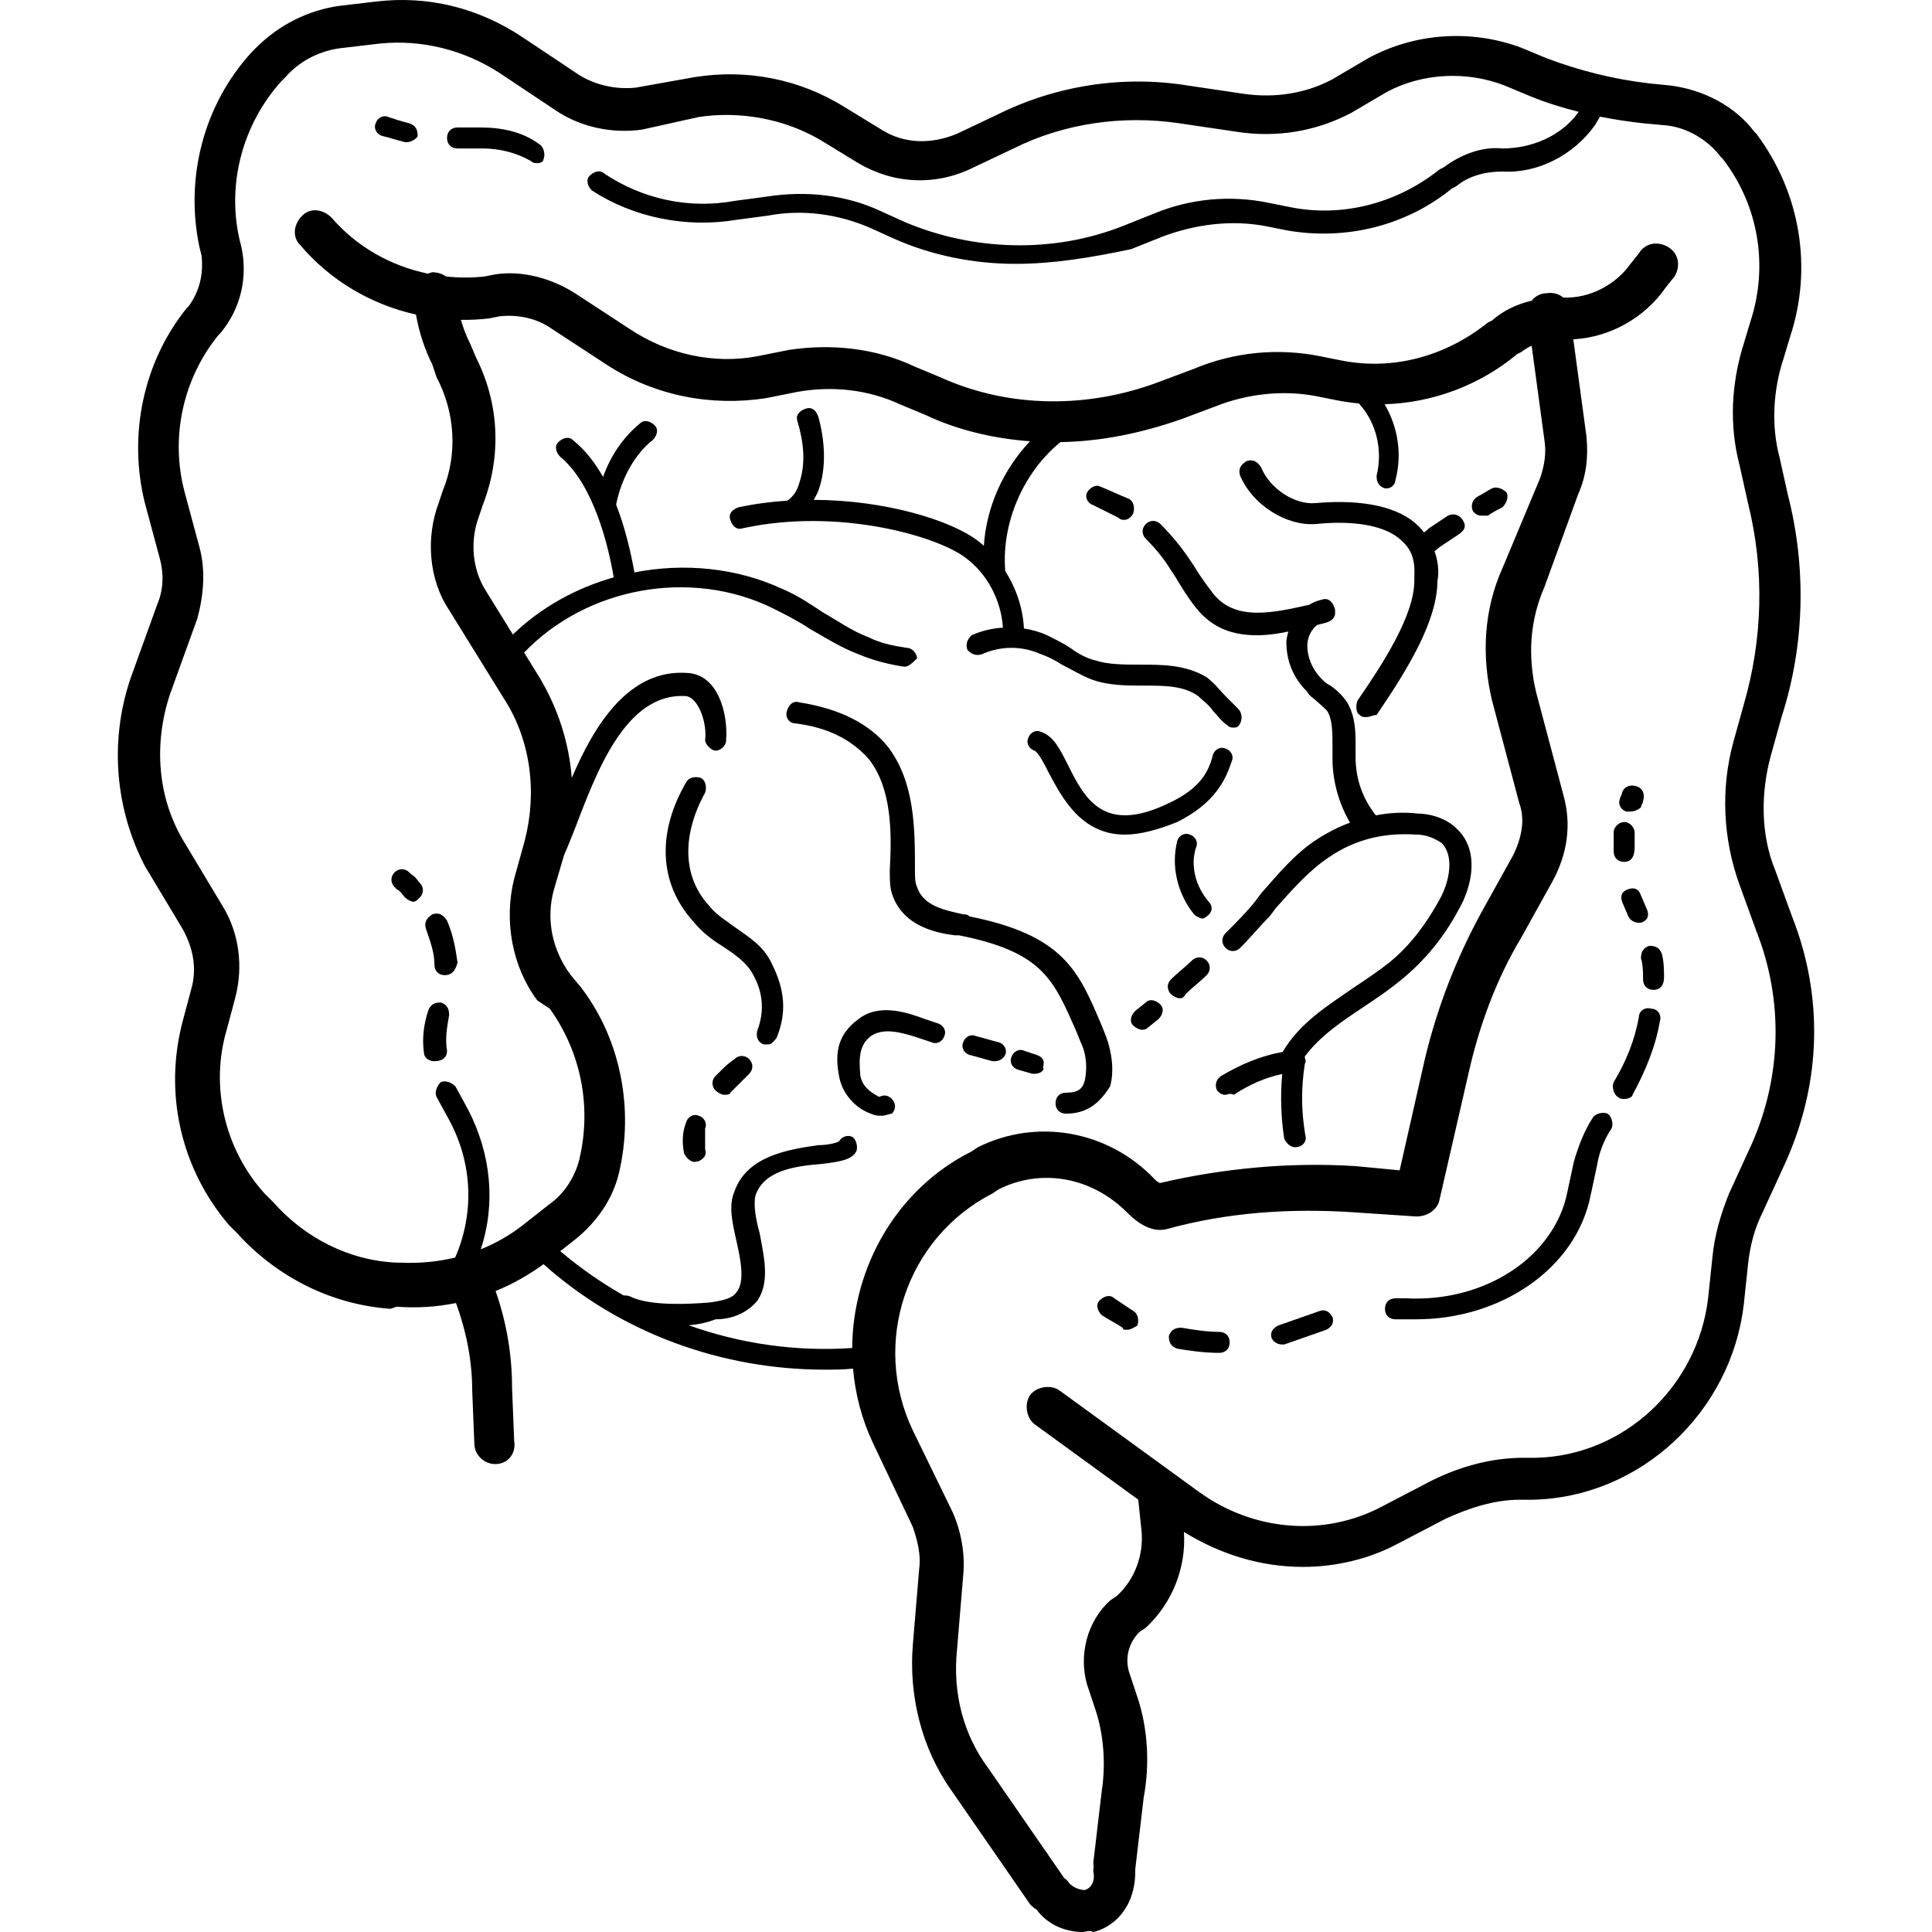 <?xml version="1.0" encoding="iso-8859-1"?>
<!-- Generator: Adobe Illustrator 19.0.0, SVG Export Plug-In . SVG Version: 6.00 Build 0)  -->
<svg version="1.1" id="Layer_1" xmlns="http://www.w3.org/2000/svg" xmlns:xlink="http://www.w3.org/1999/xlink" x="0px" y="0px"
	 viewBox="0 0 471.426 471.426" style="enable-background:new 0 0 471.426 471.426;" xml:space="preserve">
<g>
	<g>
		<g>
			<path d="M99.865,30.082c-2.048-0.512-3.584-1.024-5.12-1.536c-1.024-0.512-2.56,0-3.072,1.536c-0.512,1.024,0,2.56,1.536,3.072
				c2.048,0.512,3.584,1.024,5.632,1.536h0.512c1.024,0,2.56-1.024,2.56-1.536C101.913,31.618,101.401,30.594,99.865,30.082z"/>
			<path d="M131.609,35.202c-4.096-3.072-9.216-4.096-14.336-4.096h-2.56c-1.024,0-2.048,0-3.072,0c-1.536,0-2.56,1.024-2.56,2.56
				s1.024,2.56,2.56,2.56c1.024,0,2.56,0,3.584,0h2.56c4.096,0,8.192,1.024,11.776,3.072c0.512,0.512,1.024,0.512,1.536,0.512
				c1.024,0,1.536-0.512,1.536-1.024C133.145,37.762,132.633,35.714,131.609,35.202z"/>
			<path d="M106.009,258.946c2.048,0,3.072-1.024,3.072-2.56c-0.512-3.072,0-5.632,0.512-8.704c0-1.536-0.512-2.56-2.048-3.072
				c-1.536,0-2.56,0.512-3.072,2.048c-1.024,3.072-1.536,6.656-1.024,10.24C103.449,257.922,104.473,258.946,106.009,258.946z"/>
			<path d="M106.009,235.394c0,1.536,1.024,2.56,2.56,2.56c1.536,0,2.56-1.024,3.072-3.072c-0.512-3.584-1.024-6.656-2.56-10.24
				c-1.024-1.536-2.048-2.048-3.584-1.536c-1.536,1.024-2.048,2.048-1.536,3.584C104.985,229.762,106.009,232.322,106.009,235.394z"
				/>
			<path d="M96.793,216.962c1.024,0.512,1.536,1.536,2.048,2.048s1.536,1.024,2.048,1.024c0.512,0,1.024-0.512,1.536-1.024
				c1.024-1.024,1.024-2.56,0-3.584c-0.512-0.512-1.024-1.536-2.048-2.048l-0.512-0.512c-1.024-1.024-2.56-1.024-3.584,0
				c-1.024,1.024-1.024,2.56,0,3.584L96.793,216.962z"/>
			<path d="M437.273,223.618l-4.096-11.264c-3.584-8.704-3.584-18.944-1.024-28.16l2.56-9.216
				c5.632-17.408,6.144-36.352,1.536-54.272l-2.048-9.216c-2.048-7.68-1.536-16.384,1.024-24.064l1.536-5.12
				c5.632-16.896,2.56-35.328-8.192-49.664l-0.512-0.512c-4.608-6.144-12.288-10.24-20.48-11.264l-5.12-0.512
				c-8.704-1.024-16.896-3.072-25.088-6.144l-6.144-2.56c-12.288-4.608-26.112-3.584-37.376,2.56l-8.704,5.12
				c-6.656,3.584-14.336,4.608-21.504,3.584l-13.824-2.048c-15.872-2.56-32.256,0-46.592,7.168l-9.728,4.608
				c-6.144,2.56-12.8,2.56-18.432-1.024l-9.216-5.632c-10.752-6.656-23.552-9.216-36.352-7.168l-14.336,2.56
				c-4.608,0.512-9.728-0.512-13.824-3.072L127.513,9.09c-10.752-7.168-23.04-10.24-35.84-8.704L82.969,1.41
				c-7.68,1.024-14.848,4.608-20.48,10.24l-1.024,1.024c-11.776,12.8-16.384,30.72-12.8,47.616l0.512,2.048
				c0.512,4.608-0.512,8.704-3.072,12.288l-0.512,0.512c-10.752,13.312-14.336,31.232-10.24,47.616l3.584,13.312
				c1.024,3.584,1.024,7.68-0.512,11.264l-6.656,18.432c-5.12,15.36-3.584,31.744,3.584,45.568l9.216,15.36
				c2.56,4.608,3.584,9.728,2.048,14.848l-2.048,7.68c-4.608,17.408-0.512,35.84,11.264,49.664l2.048,2.048
				c9.728,10.752,23.04,17.408,37.376,18.432l1.536-0.512c4.93,0.379,9.789,0.053,14.475-0.895
				c2.529,6.931,3.957,14.151,3.957,21.375l0.512,12.8c0,3.072,2.56,5.12,5.12,5.12c3.072,0,5.12-2.56,4.608-5.632l-0.512-12.8
				c0-8.266-1.358-16.192-4.027-23.79c4.151-1.697,8.078-3.906,11.697-6.556c18.822,16.822,43.466,25.738,68.618,25.738
				c2.258,0,4.517-0.001,6.904-0.257c0.533,6.176,2.121,12.331,4.872,18.177l9.728,20.48c1.024,3.072,2.048,6.656,1.536,10.24
				l-1.536,18.432c-1.024,12.288,2.048,25.088,9.216,35.328l19.456,28.16c0.433,0.433,0.961,0.862,1.539,1.217
				c2.632,3.61,6.935,5.439,11.261,5.439c0.512,0,1.536-0.512,2.56,0c4.608-1.024,10.24-5.632,10.24-14.848
				c0-0.151-0.011-0.298-0.023-0.444c0.006-0.023,0.017-0.045,0.023-0.068l2.048-17.408c1.536-8.192,1.024-16.896-1.536-24.576
				l-2.048-6.144c-1.024-3.584,0-7.168,2.56-9.728l1.536-1.024c6.366-5.877,9.911-14.564,9.312-23.373
				c9.016,5.549,18.838,8.525,29.088,8.525c8.192,0,16.384-2.048,23.04-5.632l11.776-6.144c5.632-2.56,11.776-4.608,17.92-4.608
				h3.072c26.624-0.512,48.64-21.504,51.712-47.616l1.024-9.728c0.512-4.608,1.536-8.704,3.584-12.8l5.632-12.288
				C444.441,264.066,444.953,243.074,437.273,223.618z M168.041,323.375c1.878-0.137,4.029-0.497,6.576-1.452
				c4.608,0,8.192-2.048,10.24-4.608c3.072-4.608,1.536-10.752,0.512-16.384c-1.024-3.584-1.536-7.168-1.024-9.216
				c2.048-6.144,9.728-7.168,15.872-7.68c4.608-0.512,7.68-1.024,8.704-3.072c0.512-1.024,0-3.072-1.024-3.584
				c-1.024-0.512-2.56,0-3.072,1.024c-0.512,0.512-3.072,1.024-5.12,1.024c-7.168,1.024-17.408,2.56-20.48,11.264
				c-1.536,3.584-0.512,7.68,0.512,12.288c1.024,4.608,2.048,9.728,0,12.288c-1.024,1.536-3.072,2.048-6.656,2.56
				c-12.8,1.024-17.408-0.512-19.456-1.536c-0.491-0.164-0.977-0.213-1.435-0.184c-5.451-3.096-10.634-6.713-15.483-10.807
				l3.605-2.833c5.12-4.096,9.216-9.728,10.752-16.384c3.584-15.36,0.512-32.256-9.216-45.056l-2.56-3.072
				c-4.608-6.144-6.144-13.824-4.096-20.992l2.436-8.283c0.813-1.829,1.688-4.074,2.684-6.565
				c5.12-13.312,12.288-33.28,27.136-32.256c3.072,0.512,5.12,6.656,4.608,10.752c0,1.024,1.536,2.56,2.56,2.56
				s2.56-1.024,2.56-2.56c0.512-6.656-2.048-15.872-9.216-16.384c-14.517-1.21-22.997,12.824-28.447,25.595
				c-0.669-8.658-3.396-17.057-7.905-24.571l-3.723-6.013c15.398-16.068,40.745-20.533,60.555-10.883
				c3.072,1.536,6.144,3.072,9.216,5.12c3.584,2.048,7.68,4.608,11.776,6.144c3.584,1.536,7.68,2.56,11.264,3.072
				c1.024,0,2.048-1.024,3.072-2.048c0-1.024-1.024-2.56-2.56-2.56c-3.072-0.512-6.144-1.024-9.216-2.56
				c-4.096-1.536-7.68-4.096-11.264-6.144c-3.072-2.048-6.144-4.096-9.728-5.632c-11.236-5.226-24.07-6.442-36.193-4.075
				c-0.844-4.672-2.194-10.706-4.473-16.55c1.306-6.514,4.677-12.425,8.922-15.727c1.024-1.024,1.536-2.56,0.512-3.584
				c-1.024-1.024-2.56-1.536-3.584-0.512c-3.938,3.222-7.12,7.699-9.031,13.074c-1.967-3.458-4.371-6.592-7.353-8.978
				c-1.024-1.024-2.56-0.512-3.584,0.512c-1.024,1.024-0.512,2.56,0.512,3.584c8.028,6.611,11.698,21.492,13.024,29.389
				c-9.176,2.602-17.729,7.311-24.598,13.945l-6.858-11.078c-3.072-5.12-3.584-11.776-1.536-17.408l1.024-3.072
				c4.608-11.776,4.096-24.576-1.536-35.84l-1.536-3.584c-0.956-1.913-1.682-3.827-2.244-5.792c2.275,0.027,4.563-0.083,6.852-0.352
				l2.56-0.512c4.608-0.512,9.216,0.512,12.8,3.072l13.312,8.704c11.776,7.68,25.6,10.24,38.912,8.192l7.68-1.536
				c8.704-1.536,17.408-0.512,25.088,3.072l6.144,2.56c7.86,3.723,16.724,5.774,25.509,6.424
				c-6.557,6.956-10.619,15.964-11.261,25.504c-0.472-0.42-0.952-0.827-1.448-1.208c-6.496-4.967-22.403-9.932-40.058-10.005
				c0.427-0.725,0.822-1.472,1.146-2.283c2.048-5.632,1.536-12.288,0-17.92c-0.512-1.536-1.536-2.56-3.072-2.048
				c-1.536,0.512-2.56,1.536-2.048,3.072c1.536,5.12,2.048,10.24,0.512,14.848c-0.5,2.001-1.497,3.506-2.976,4.529
				c-3.945,0.258-7.929,0.776-11.872,1.615c-1.536,0.512-2.56,1.536-2.048,3.072c0.512,1.536,1.536,2.56,3.072,2.048
				c23.552-5.12,47.616,2.048,54.272,7.168c5.278,3.839,8.758,10.376,9.174,17.083c-2.664,0.176-5.285,0.792-7.638,1.861
				c-1.024,1.024-1.536,2.048-1.024,3.584c1.024,1.024,2.048,1.536,3.584,1.024c4.608-2.048,9.728-2.048,14.336,0
				c1.536,0.512,3.584,1.536,5.12,2.56c2.048,1.024,4.608,2.56,7.168,3.584c4.096,1.536,8.704,1.536,12.8,1.536
				c5.12,0,9.728,0,13.312,2.56c1.024,1.024,2.56,2.048,3.584,3.584c1.024,1.024,2.048,2.56,3.584,3.584
				c0.512,0.512,1.024,0.512,1.536,0.512c0.512,0,1.024,0,1.536-1.024c0.512-1.024,0.512-2.56-0.512-3.584s-2.048-2.048-3.072-3.072
				c-1.536-1.536-2.56-3.072-4.608-4.608c-5.12-3.072-10.752-3.072-16.384-3.072c-3.584,0-7.68,0-10.752-1.024
				c-2.048-0.512-4.096-1.536-6.144-3.072c-1.536-1.024-3.584-2.048-5.632-3.072c-1.77-0.804-3.692-1.355-5.669-1.654
				c-0.227-4.958-1.91-9.862-4.585-14.054c0.003-0.056,0.014-0.107,0.014-0.164c-0.888-11.546,4.393-23.854,13.491-31.262
				c9.839-0.153,19.678-2.159,29.517-5.602l8.192-3.072c7.68-3.072,16.384-4.096,24.576-2.56l5.12,1.024
				c1.798,0.359,3.61,0.612,5.427,0.776c0.066,0.084,0.127,0.169,0.205,0.248c4.096,4.608,5.632,11.264,4.096,17.408
				c0,1.536,0.512,2.56,2.048,3.072h0.512c1.024,0,2.048-1.024,2.048-2.048c1.676-6.287,0.605-12.915-2.646-18.483
				c11.644-0.348,23.141-4.569,32.342-12.237l1.024-0.512c0.754-0.603,1.604-1.106,2.508-1.531l3.123,23.035
				c0.512,3.072,0,6.144-1.024,9.216l-9.216,22.016c-4.608,10.24-5.12,21.504-2.56,32.256l6.656,25.088
				c1.536,4.096,0.512,8.704-1.536,12.8l-7.68,13.824c-6.144,11.264-10.752,23.04-13.824,35.84l-6.144,27.136l-10.752-1.024
				c-15.872-1.024-32.256,0.512-47.616,4.096c-0.512,0-1.024-0.512-1.536-1.024c-11.264-11.776-28.672-14.848-43.008-7.68
				l-1.536,1.024c-18.312,9.156-29.021,28.268-29.14,47.965C194.209,329.856,180.67,327.888,168.041,323.375z M427.545,278.914
				l-5.632,12.288c-2.048,5.12-3.584,10.24-4.096,15.872l-1.024,9.728c-2.56,21.504-20.48,38.4-41.984,38.912h-3.072
				c-7.68,0-15.36,2.048-22.528,5.632l-11.776,6.144c-14.336,7.68-31.744,6.144-45.056-3.584l-33.792-24.576
				c-2.048-1.536-5.632-1.024-7.168,1.024s-1.024,5.632,1.024,7.168l25.3,18.4l0.812,7.712c0.512,5.632-1.536,11.776-6.144,15.872
				l-1.536,1.024c-5.632,5.12-7.68,13.312-5.632,20.48l2.048,6.144c2.048,6.144,2.56,13.312,1.536,19.968l-2.048,17.408
				c0,0.32,0.032,0.64,0.093,0.956c-0.061,0.347-0.093,0.711-0.093,1.091c0.512,2.56-0.512,4.096-2.048,4.608
				c-1.024,0-3.072-0.512-4.096-2.048c-0.266-0.355-0.609-0.645-0.979-0.905l-18.477-26.743c-6.144-8.192-8.704-18.432-7.68-28.672
				l1.536-18.432c0.512-5.12-0.512-10.752-2.56-15.36l-9.728-19.968c-10.24-21.504-1.536-47.104,19.456-57.856l1.536-1.024
				c10.24-5.12,22.528-3.072,31.232,5.632c2.048,2.048,5.632,5.12,9.728,4.096c14.848-4.096,30.208-5.12,45.568-4.096l15.36,1.024
				c2.56,0,5.12-1.536,5.632-4.096l7.168-31.232c2.56-11.264,6.656-22.528,12.8-32.768l7.68-13.824
				c3.584-6.656,4.608-13.824,2.56-20.992l-6.656-25.088c-2.048-8.704-1.536-17.408,2.048-25.6l8.192-22.528
				c2.048-4.608,2.56-9.216,2.048-14.336L383.9,82.796c9.131-0.499,17.565-5.377,22.653-12.777l2.048-2.56
				c1.536-2.56,1.024-5.632-1.536-7.168c-2.56-1.536-5.632-1.024-7.168,1.536l-2.048,2.56c-3.499,4.998-9.925,8.522-16.421,8.211
				c-1.031-0.886-2.475-1.306-4.059-1.042c-1.515,0-2.78,0.749-3.612,1.814c-3.568,0.831-6.915,2.367-9.7,4.842l-1.024,0.512
				c-10.24,8.192-23.04,11.776-35.84,9.216l-5.12-1.024c-10.24-2.048-20.992-1.024-30.72,3.072l-8.192,3.072
				c-17.408,6.656-36.864,6.656-53.76-1.024l-6.144-2.56c-9.728-4.608-20.48-5.632-30.72-4.096l-7.68,1.536
				c-10.752,2.048-22.016-0.512-31.232-6.656l-13.312-8.704c-5.632-3.584-12.8-5.632-19.456-4.608l-2.56,0.512
				c-3.148,0.35-6.321,0.337-9.456,0.009c-0.902-0.637-2.021-1.033-3.344-1.033c-0.38,0.076-0.743,0.196-1.096,0.338
				c-8.983-1.874-17.362-6.512-23.48-13.65c-2.048-2.048-5.12-2.56-7.168-0.512c-2.048,2.048-2.56,5.12-0.512,7.168
				c7.364,8.703,17.36,14.538,28.259,16.979c0.773,4.348,2.103,8.418,3.997,12.205l1.024,3.072
				c4.608,8.704,5.12,18.944,1.536,27.648l-1.024,3.072c-3.072,8.192-2.56,18.432,2.56,26.112l13.312,21.504
				c6.656,10.24,8.192,23.04,5.12,34.816l-2.56,9.216c-2.56,10.24-0.512,21.504,5.632,29.696l3.072,2.048
				c7.68,10.752,10.24,24.064,7.168,36.864c-1.024,4.096-3.584,8.192-7.168,10.752l-7.168,5.632
				c-2.985,2.238-6.243,4.064-9.697,5.462c3.713-11.154,2.529-23.274-3.102-34.134l-3.072-5.632
				c-1.024-1.024-2.56-1.536-3.584-1.024c-1.024,1.024-1.536,2.56-1.024,3.584l3.072,5.632c5.771,10.654,6.145,22.844,1.473,33.574
				c-4.248,1.027-8.701,1.458-13.249,1.242h-1.024c-11.776-0.512-22.528-6.144-30.208-14.848l-2.048-2.048
				c-9.728-10.752-13.312-26.112-9.216-39.936l2.048-7.68c2.048-7.68,1.024-15.872-3.072-22.528l-9.216-15.36
				c-6.656-10.752-7.68-24.064-3.584-36.352l6.656-18.432c1.536-5.632,2.048-11.776,0.512-17.408l-3.584-13.312
				c-3.584-13.312-0.512-27.648,8.192-38.4l0.512-0.512c5.12-6.144,6.656-13.824,5.12-20.992l-0.512-2.048
				c-3.072-13.824,1.024-28.16,10.24-38.4l1.024-1.024c3.584-4.096,8.704-6.656,14.336-7.168l8.704-1.024
				c10.24-1.024,20.48,1.536,29.184,7.168l13.824,9.216c6.144,4.096,13.824,5.632,20.992,4.608l13.824-3.072
				c10.24-1.536,20.992,0.512,29.696,5.632l9.216,5.632c8.704,5.12,18.944,5.632,28.16,1.024l9.728-4.608
				c12.288-6.144,26.624-8.192,40.448-6.144l13.824,2.048c9.728,1.536,19.456,0,28.16-4.608l8.704-5.12
				c8.704-4.608,19.456-5.12,28.672-1.536l6.144,2.56c3.818,1.572,7.837,2.833,11.919,3.857l-0.143,0.239
				c-4.096,5.632-11.264,8.704-18.432,8.704c-5.12-0.512-10.24,1.536-14.336,4.608l-1.024,0.512
				c-10.24,8.192-23.552,11.776-36.352,9.216l-5.12-1.024c-9.728-2.048-19.456-1.024-28.16,2.56l-7.68,3.072
				c-16.896,6.656-36.352,6.144-53.248-1.024l-5.632-2.56c-8.704-4.096-18.432-5.12-28.16-3.584l-7.68,1.024
				c-11.264,2.048-22.528-0.512-31.744-6.656c-1.024-1.024-2.56-0.512-3.584,0.512c-1.024,1.024-0.512,2.56,0.512,3.584
				c10.24,6.656,23.04,9.216,35.328,7.168l7.68-1.024c8.192-1.536,16.896-0.512,25.088,3.072l5.632,2.56
				c9.216,4.096,19.456,6.144,29.696,6.144c9.216,0,18.432-1.536,28.16-3.584l7.68-3.072c8.192-3.072,16.896-4.096,25.088-2.56
				l5.12,1.024c14.336,2.56,29.184-1.024,40.448-10.24l1.024-0.512c3.072-2.56,7.168-3.584,11.264-3.584
				c8.704,0.512,17.408-4.096,22.528-11.264l1.274-2.123c3.519,0.699,7.047,1.227,10.502,1.611l5.632,0.512
				c5.12,0.512,10.24,3.584,13.312,7.68l0.512,0.512c8.704,11.264,11.264,26.112,6.656,39.936l-1.536,5.12
				c-3.072,9.728-3.584,19.968-1.024,29.696l2.048,9.216c4.096,16.384,3.584,33.28-1.024,49.152l-2.56,9.216
				c-3.072,11.264-2.56,23.552,1.536,34.816l4.096,11.264C435.225,244.098,434.713,262.53,427.545,278.914z"/>
			<path d="M396.825,198.018c0.512,0,0.512,0,1.024,0c1.024,0,2.048-0.512,2.56-1.024c0-0.512,0.512-1.024,0.512-1.536
				c0.512-1.536,0-3.072-1.536-3.584c-1.536-0.512-3.072,0-3.584,1.536c0,0.512-0.512,1.024-0.512,1.536
				C394.777,195.97,395.289,197.506,396.825,198.018z"/>
			<path d="M396.313,210.306c1.536,0,2.56-1.024,2.56-3.584c0-1.024,0-2.56,0-3.584s-1.024-2.56-2.56-2.56
				c-1.024,0-2.56,1.024-2.56,2.56s0,3.072,0,4.608S394.777,210.306,396.313,210.306z"/>
			<path d="M397.337,216.962c-1.536,0.512-2.048,1.536-1.536,3.072l1.536,3.584c0.512,1.024,1.536,1.536,2.56,1.536
				c0.512,0,0.512,0,0.512,0c1.536-0.512,2.048-1.536,1.536-3.072l-1.536-3.584C399.897,216.962,398.873,216.45,397.337,216.962z"/>
			<path d="M402.457,230.786c-1.536,0.512-2.048,1.536-2.048,3.072c0.512,1.536,0.512,3.584,0.512,5.12s1.024,2.56,2.56,2.56
				c1.536,0,2.56-1.024,2.56-3.072c0-1.536,0-3.584-0.512-5.632C405.017,231.298,403.993,230.786,402.457,230.786z"/>
			<path d="M402.969,246.146c-1.536-0.512-3.072,0.512-3.072,2.048c-1.024,5.632-3.072,10.752-6.144,15.872
				c-0.512,1.024,0,3.072,1.024,3.584c0.512,0.512,1.024,0.512,1.536,0.512c1.024,0,2.048-0.512,2.048-1.024
				c3.072-5.632,5.632-11.776,6.656-17.92C405.529,247.682,404.505,246.146,402.969,246.146z"/>
			<path d="M392.217,271.746c-1.024-0.512-3.072,0-3.584,1.024c-2.048,3.072-3.584,7.168-4.608,10.752l-1.536,7.168
				c-3.072,15.872-19.968,27.136-39.424,26.112h-2.56c-1.536,0-2.56,1.024-2.56,2.56s1.024,2.56,2.56,2.56h2.56
				c1.024,0,1.536,0,2.56,0c20.48,0,38.912-12.288,42.496-30.208l1.536-7.168c0.512-3.072,1.536-6.144,3.584-9.216
				C393.753,274.306,393.241,272.258,392.217,271.746z"/>
			<path d="M322.073,319.874l-10.24,3.584c-1.024,0.512-2.048,1.536-1.536,3.072c0.512,1.024,1.536,1.536,2.56,1.536
				c0.512,0,0.512,0,0.512,0l10.24-3.584c1.024-0.512,2.048-1.536,1.536-3.072C324.633,320.386,323.609,319.362,322.073,319.874z"/>
			<path d="M297.497,324.994c-3.072,0-6.144-0.512-9.216-1.024c-1.536,0-2.56,0.512-3.072,2.048c0,1.536,0.512,2.56,2.048,3.072
				c3.072,0.512,6.656,1.024,10.24,1.024c1.536,0,2.56-1.024,2.56-2.56S299.033,324.994,297.497,324.994z"/>
			<path d="M276.505,319.874c-1.536-1.024-3.072-2.048-4.608-3.072c-1.024-1.024-2.56-0.512-3.584,0.512s-0.512,2.56,0.512,3.584
				c1.536,1.024,3.584,2.048,5.12,3.072c0,0.512,0.512,0.512,1.024,0.512c1.024,0,1.536-0.512,2.56-1.024
				C278.041,321.922,277.529,320.386,276.505,319.874z"/>
			<path d="M211.993,185.218c5.632,7.168,5.632,17.92,5.12,27.136c0,2.048,0,4.096,0.512,5.632c2.56,8.192,11.264,9.728,15.36,10.24
				c0.512,0,0.512,0,1.024,0c20.48,4.096,23.04,10.752,28.672,23.552l1.024,2.56c1.536,3.072,1.536,6.656,1.024,9.216
				c-0.512,2.048-1.536,3.072-4.608,3.072c-1.536,0-2.56,1.024-2.56,2.56c0,1.536,1.024,2.56,2.56,2.56
				c5.12,0,8.192-2.56,10.752-6.656c1.024-3.584,0.512-8.192-1.024-12.288l-1.024-2.56c-5.632-13.312-9.216-22.016-32.256-26.624
				c-0.512-0.512-1.024-0.512-1.536-0.512c-4.608-1.024-9.728-2.048-11.264-6.656c-0.512-1.024-0.512-2.56-0.512-4.096
				c0-10.24,0-21.504-6.656-30.208c-4.608-5.632-11.776-9.216-21.504-10.752c-1.536-0.512-2.56,0.512-3.072,2.048
				c-0.512,1.536,0.512,3.072,2.048,3.072C202.265,177.538,207.897,180.61,211.993,185.218z"/>
			<path d="M170.521,272.258c-1.024-0.512-2.56,0-3.072,1.536c-1.024,2.56-1.024,5.12-0.512,7.68
				c0.512,1.024,1.536,2.048,2.56,2.048c0.512,0,0.512-0.512,0.512,0c1.536-0.512,2.56-1.536,2.048-3.072c0-2.048,0-3.584,0-5.12
				C172.569,274.306,172.057,272.77,170.521,272.258z"/>
			<path d="M179.225,258.434c-1.536,1.024-2.56,2.048-3.584,3.072l-1.024,1.024c-1.024,1.024-1.024,2.56,0,3.584
				c0.512,0.512,1.536,1.024,2.048,1.024c0.512,0,1.536,0,1.536-0.512l1.024-1.024c1.024-1.024,2.048-2.048,3.584-3.584
				c1.024-1.024,1.024-2.56,0-3.584C181.785,257.41,180.249,257.41,179.225,258.434z"/>
			<path d="M179.225,226.178c-2.048-1.536-4.608-3.072-6.144-5.12c-6.656-7.168-6.656-17.408-1.024-27.648
				c0.512-1.536,0-3.072-1.024-3.584c-1.536-0.512-3.072,0-3.584,1.024c-7.168,12.288-6.656,24.576,1.536,33.792
				c2.048,2.56,4.608,4.608,7.168,6.144c3.072,2.048,6.144,4.096,7.68,7.168c2.56,4.608,2.56,9.216,1.024,13.312
				c-0.512,1.536,0,3.072,1.536,3.584c0.512,0,0.512,0,1.024,0c1.024,0,1.536-1.024,2.048-1.536
				c2.56-6.144,2.048-11.776-1.024-17.92C186.393,230.786,182.809,228.738,179.225,226.178z"/>
			<path d="M252.953,257.41l-3.072-1.024c-1.024-0.512-2.56,0-3.072,1.536c-0.512,1.024,0,2.56,1.536,3.072l3.584,1.024h0.512
				c1.536,0,2.56-1.024,2.048-1.536C255.001,258.946,254.489,257.922,252.953,257.41z"/>
			<path d="M243.737,254.338c-2.048-0.512-3.584-1.024-5.632-1.536c-1.024-0.512-2.56,0-3.072,1.536
				c-0.512,1.024,0,2.56,1.536,3.072c2.048,0.512,3.584,1.024,5.632,1.536h0.512c1.024,0,2.048-0.512,2.56-1.536
				S245.273,254.85,243.737,254.338z"/>
			<path d="M215.065,272.258c1.024,0,2.048-0.512,2.56-0.512c1.024-1.024,1.024-2.56,0-3.584c-1.024-1.024-2.048-1.024-3.072-0.512
				c-1.024-0.512-4.096-2.048-4.608-5.12c-0.512-5.12,0-7.68,2.56-9.728c3.072-2.048,7.168-1.024,11.776,0.512l3.072,1.024
				c1.024,0.512,2.56,0,3.072-1.536c0.512-1.024,0-2.56-1.536-3.072l-3.072-1.024c-4.096-1.536-11.264-4.096-16.384,0
				c-5.632,4.096-5.632,9.216-4.608,14.336c1.024,4.608,4.608,7.68,7.68,8.704C213.529,272.258,214.553,272.258,215.065,272.258z"/>
			<path d="M279.577,244.61l-2.56,2.048c-1.024,1.024-1.536,2.56-0.512,3.584c0.512,0.512,1.536,1.024,2.048,1.024
				c0.512,0,1.024,0,1.536-0.512l2.56-2.048c1.024-1.024,1.536-2.56,0.512-3.584C282.137,244.098,280.601,243.586,279.577,244.61z"
				/>
			<path d="M290.841,234.37c-1.536,1.536-3.584,3.072-5.12,4.608c-1.024,1.024-1.024,2.56,0,3.584
				c0.512,0.512,1.536,1.024,2.048,1.024c0.512,0,1.024,0,1.536-1.024c1.536-1.536,3.584-3.072,5.12-4.608
				c1.024-1.024,1.024-2.56,0-3.584S291.865,233.346,290.841,234.37z"/>
			<path d="M299.033,231.298c1.024,1.024,2.56,1.024,3.584,0c2.56-2.56,4.608-5.12,7.168-7.68l1.536-2.048
				c4.096-4.608,8.192-9.216,12.8-12.288c6.656-4.608,13.824-6.144,21.504-5.632c2.56,0,4.608,1.024,6.144,2.048
				c3.072,3.072,2.048,9.216-0.512,13.824c-3.072,5.632-7.168,11.264-12.288,15.36c-2.56,2.048-5.632,4.096-8.704,6.144
				c-6.593,4.564-13.181,8.63-17.286,15.672c-5.315,0.891-10.528,3.167-14.97,5.832c-1.536,1.024-1.536,2.56-1.024,3.584
				c0.512,0.512,1.024,1.024,2.048,1.024c0.512,0,1.024-0.512,2.048,0c3.615-2.41,7.549-4.176,11.794-5.079
				c-0.475,5.277-0.318,10.554,0.494,15.831c0.512,1.024,1.536,2.048,2.56,2.048c2.048,0,3.072-1.536,2.56-3.072
				c-0.988-5.929-1.013-11.386-0.094-17.282c0.194-0.402,0.266-0.805,0.094-1.15c-0.008-0.015-0.018-0.031-0.026-0.046
				c-0.019-0.199-0.054-0.385-0.098-0.563c3.662-4.99,9.06-8.591,14.46-12.191c3.072-2.048,6.144-4.096,9.216-6.656
				c5.632-4.608,10.24-10.24,13.824-16.896c3.584-6.144,5.12-14.848-0.512-19.968c-2.56-2.56-6.656-3.584-9.216-3.584
				c-3.512-0.413-7.022-0.234-10.433,0.419c-0.083-0.146-0.188-0.287-0.319-0.419c-3.072-4.096-4.608-8.704-4.608-13.824
				c0-0.512,0-1.536,0-2.56c0-3.584,0-7.168-2.048-10.752c-1.024-1.536-2.56-3.072-4.096-4.096
				c-1.024-0.512-1.536-1.024-2.048-1.536c-2.56-2.56-3.584-5.632-3.584-8.192c0-2.107,0.975-3.955,2.406-5.085
				c0.051-0.011,0.103-0.024,0.154-0.035l2.048-0.512c1.359-0.453,2.312-1.308,2.161-2.563c0.041-0.311,0.011-0.651-0.113-1.022
				c-0.512-1.536-1.536-2.56-3.072-2.048c-1.125,0.25-2.188,0.686-3.162,1.273c-8.878,1.989-18.057,4.071-23.462-2.809
				c-1.536-2.048-3.072-4.096-4.608-6.656l-1.024-1.536c-2.048-3.072-4.608-6.144-7.168-8.704c-1.024-1.024-2.56-1.024-3.584,0
				c-1.024,1.024-1.024,2.56,0,3.584c2.56,2.56,4.608,5.12,6.144,7.68l1.024,1.536c1.536,2.56,3.072,5.12,5.12,7.68
				c4.096,5.12,9.216,6.656,14.848,6.656c2.579,0,5.159-0.39,7.672-0.908c-0.244,0.782-0.42,1.597-0.504,2.444
				c0,4.608,1.536,8.704,5.12,12.288c0.512,1.024,1.536,1.536,2.048,2.048c1.024,1.024,2.56,2.048,3.072,3.072
				c1.024,2.048,1.024,5.12,1.024,8.192c0,1.024,0,2.048,0,3.072c0,5.551,1.681,11.091,4.269,15.509
				c-2.756,1.036-5.396,2.368-7.853,3.947c-5.632,3.584-9.728,8.704-13.824,13.312l-1.536,2.048c-2.048,2.56-4.608,5.12-7.168,7.68
				C298.009,228.738,298.009,230.274,299.033,231.298z"/>
			<path d="M252.441,183.17c1.024,0.512,2.56,3.584,3.584,5.632c3.072,5.632,7.68,14.848,18.432,14.848
				c3.584,0,7.68-1.024,12.8-3.072c9.216-4.608,11.776-10.24,13.312-14.848c0.512-1.024,0-2.56-1.536-3.072
				c-1.024-0.512-2.56,0-3.072,1.536c-1.024,4.096-3.072,8.192-10.752,11.776c-15.872,7.68-20.48-1.024-24.576-9.216
				c-2.048-4.096-3.584-7.168-6.656-8.192c-1.024-0.512-2.56,0-3.072,1.536C250.393,181.122,250.905,182.658,252.441,183.17z"/>
			<path d="M291.865,206.722c0.512-1.024,0-2.56-1.536-3.072c-1.024-0.512-2.56,0-3.072,1.536c-1.536,6.144,0,12.8,4.096,17.92
				c0.512,0.512,1.536,1.024,2.048,1.024c0.512,0,1.024-0.512,1.024-0.512c1.536-1.024,1.536-2.56,0.512-3.584
				C291.865,216.45,290.329,211.33,291.865,206.722z"/>
			<path d="M275.481,121.73c-2.56-1.024-4.608-2.048-7.168-3.072c-1.024-0.512-2.56,0.512-3.072,1.536
				c-0.512,1.024,0,2.56,1.536,3.072c2.048,1.024,4.096,2.048,6.144,3.072c0.512,0.512,1.024,0.512,1.536,0.512
				c0.512,0,1.536-0.512,2.048-1.536C277.017,123.778,276.505,122.242,275.481,121.73z"/>
			<path d="M321.049,127.874c9.728-1.024,17.408,0.512,20.992,4.096c3.584,3.072,3.072,7.168,3.072,9.216v0.512
				c0,8.704-8.192,20.992-13.824,29.184c-0.512,1.024-0.512,3.072,0.512,3.584c0.512,0.512,1.024,0.512,1.536,0.512
				c1.024,0,1.536-0.512,2.56-0.512c7.68-11.264,14.848-23.04,14.848-32.768c0.313-1.253,0.428-4.039-0.696-7.184
				c0.443-0.399,0.91-0.71,1.208-1.008c1.536-1.024,3.072-2.048,4.608-3.072c1.536-1.024,2.048-2.048,1.024-3.584
				s-2.56-1.536-3.584-1.024c-1.536,1.024-3.072,2.048-4.608,3.072c-0.402,0.402-0.804,0.72-1.206,1.026
				c-0.409-0.519-0.85-1.034-1.354-1.538c-4.608-4.608-13.312-6.656-25.088-5.632c-5.12,0.512-11.264-3.584-13.312-8.704
				c-1.024-1.536-2.048-2.048-3.584-1.536c-1.536,1.024-2.048,2.048-1.536,3.584C305.689,123.266,313.881,128.386,321.049,127.874z"
				/>
			<path d="M361.497,125.826c0,0,0.512,0,1.536,0c1.536-1.024,2.56-1.536,3.584-2.048c1.024-1.024,1.536-2.56,1.024-3.584
				c-1.024-1.024-2.56-1.536-3.584-1.024c-1.024,0.512-2.56,1.536-3.584,2.048c-1.536,1.024-1.536,2.56-1.024,3.584
				C359.961,125.314,360.473,125.826,361.497,125.826z"/>
		</g>
	</g>
</g>
<g>
</g>
<g>
</g>
<g>
</g>
<g>
</g>
<g>
</g>
<g>
</g>
<g>
</g>
<g>
</g>
<g>
</g>
<g>
</g>
<g>
</g>
<g>
</g>
<g>
</g>
<g>
</g>
<g>
</g>
</svg>
